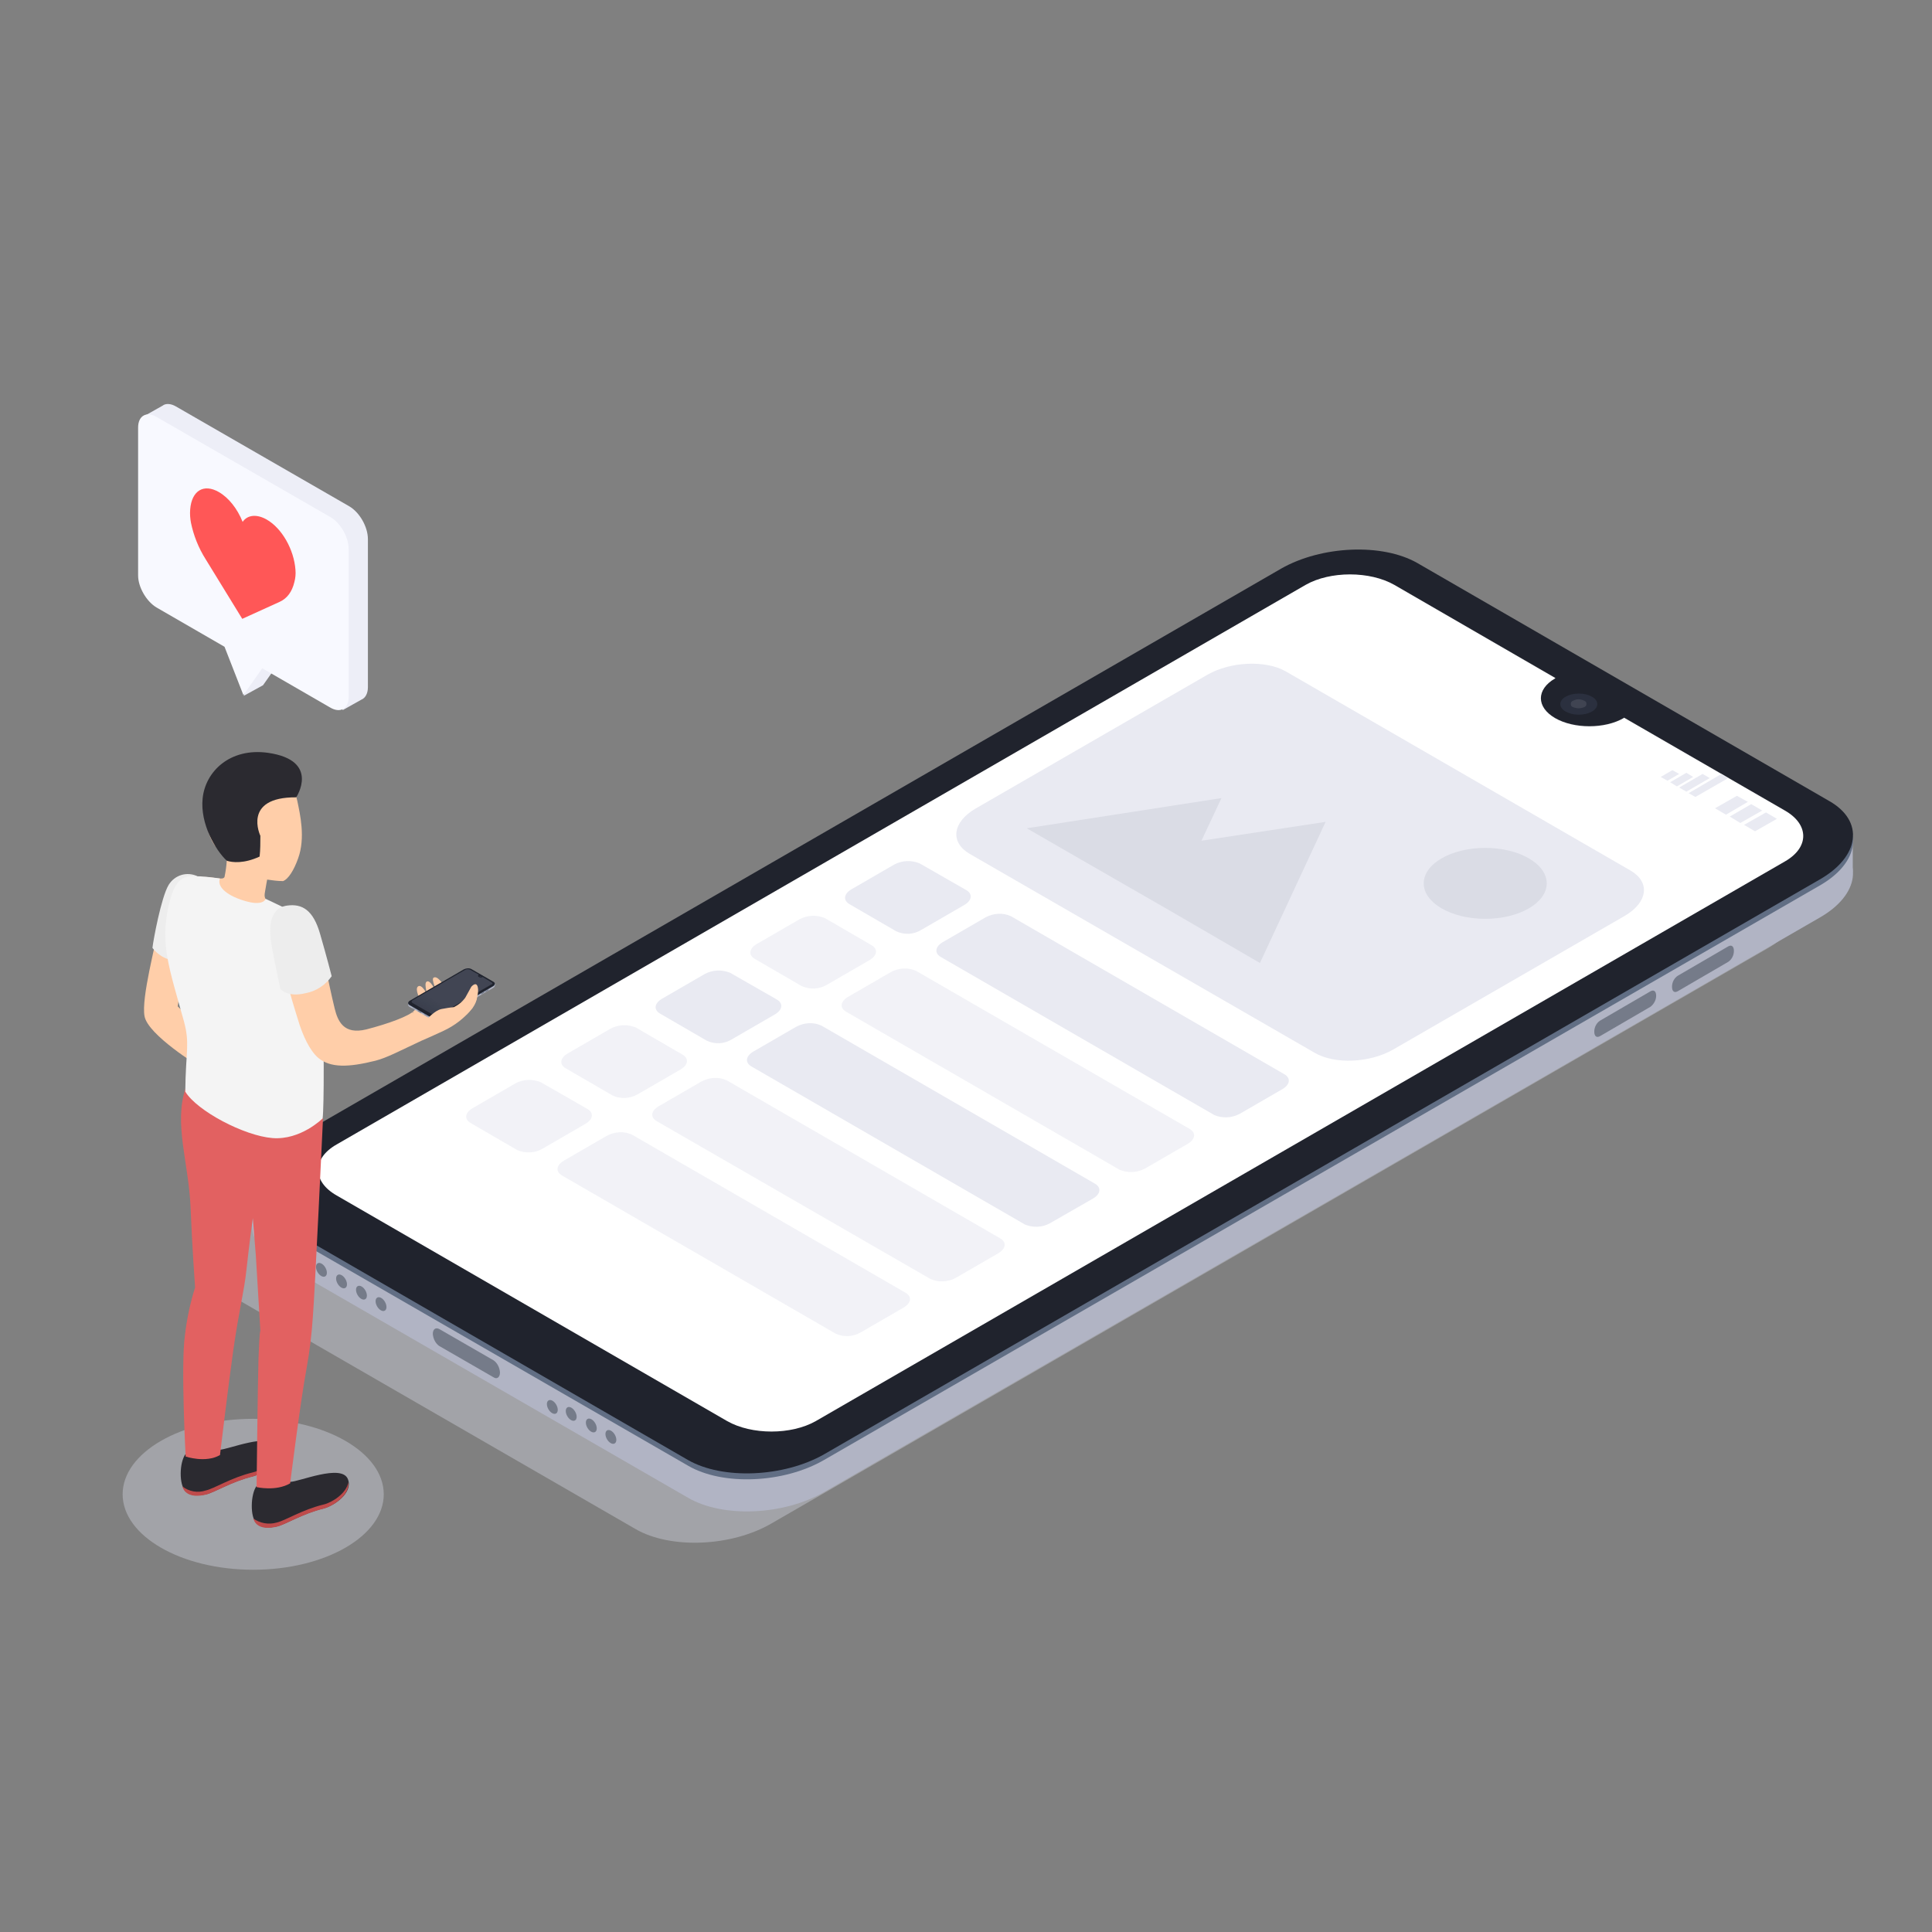 <?xml version="1.0" encoding="utf-8"?>
<!-- Generator: Adobe Illustrator 24.0.1, SVG Export Plug-In . SVG Version: 6.00 Build 0)  -->
<svg version="1.1" id="レイヤー_1" xmlns="http://www.w3.org/2000/svg" xmlns:xlink="http://www.w3.org/1999/xlink" x="0px"
	 y="0px" viewBox="0 0 512 512" style="enable-background:new 0 0 512 512;" xml:space="preserve">
<rect x="0" y="0" width="512" height="512" fill="#808080" stroke="none"/>
<style type="text/css">
	.st0{opacity:0.4;fill:#D6D8E5;enable-background:new    ;}
	.st1{fill:#B1B4C4;}
	.st2{fill:#616E84;}
	.st3{fill:#757B89;}
	.st4{fill:#20232D;}
	.st5{fill:#FFFFFF;}
	.st6{opacity:0.5;fill:url(#SVGID_1_);enable-background:new    ;}
	.st7{fill:#2B303F;}
	.st8{opacity:0.1;fill:#FFFFFF;enable-background:new    ;}
	.st9{fill:#E9EAF2;}
	.st10{fill:#DADCE5;}
	.st11{fill:#EDEEF7;}
	.st12{fill:#F8F9FF;}
	.st13{fill:#FF5757;}
	.st14{fill:#FFCEA9;}
	.st15{fill:#EDEDED;}
	.st16{fill:#2B2A30;}
	.st17{fill:#BF4B4B;}
	.st18{fill:#E26161;}
	.st19{fill:#F4F4F4;}
	.st20{opacity:0.5;fill:url(#SVGID_2_);enable-background:new    ;}
	.st21{opacity:0.6;}
</style>
<g>
	<g id="Mobile_1_">
		<path class="st0" d="M168.4,405.2L59.2,342.2c-9.3-5.3-8.1-14.7,2.6-20.8L325.6,169c10.7-6.1,26.8-6.8,36.1-1.5l109.2,63.1
			c9.3,5.3,8.1,14.7-2.6,20.8L204.5,403.7C193.9,409.9,177.7,410.6,168.4,405.2z"/>
		<path class="st1" d="M182.3,396.9L73.1,333.9c-9.3-5.3-8.1-14.7,2.6-20.8l263.8-152.3c10.7-6.1,26.8-6.8,36.1-1.5l109.2,63.1
			c9.3,5.3,8.1,14.7-2.6,20.8L218.4,395.4C207.7,401.6,191.5,402.3,182.3,396.9z"/>
		<polygon class="st1" points="66.8,324.7 66.8,314.7 78.6,319.1 		"/>
		<polygon class="st1" points="491,231 491,221.3 481.6,227.4 		"/>
		<path class="st2" d="M182.3,388.4L73.1,325.4c-9.3-5.3-8.1-14.7,2.6-20.8l263.8-152.3c10.7-6.1,26.8-6.8,36.1-1.5l109.2,63.1
			c9.3,5.3,8.1,14.7-2.6,20.8L218.4,386.9C207.7,393.1,191.5,393.8,182.3,388.4z"/>
		<ellipse transform="matrix(0.866 -0.5 0.5 0.866 -156.848 87.71)" class="st3" cx="85.2" cy="336.5" rx="1.2" ry="2"/>
		<ellipse transform="matrix(0.866 -0.5 0.5 0.866 -157.662 90.743)" class="st3" cx="90.5" cy="339.6" rx="1.2" ry="2"/>
		<ellipse transform="matrix(0.866 -0.5 0.5 0.866 -158.474 93.783)" class="st3" cx="95.8" cy="342.6" rx="1.2" ry="2"/>
		<ellipse transform="matrix(0.866 -0.5 0.5 0.866 -159.289 96.816)" class="st3" cx="101" cy="345.6" rx="1.2" ry="2"/>
		<ellipse transform="matrix(0.867 -0.498 0.498 0.867 -166.299 122.593)" class="st3" cx="146.5" cy="372.8" rx="1.2" ry="2"/>
		<ellipse transform="matrix(0.866 -0.5 0.5 0.866 -167.085 125.907)" class="st3" cx="151.4" cy="374.7" rx="1.2" ry="2"/>
		<ellipse transform="matrix(0.866 -0.5 0.5 0.866 -167.898 128.942)" class="st3" cx="156.7" cy="377.8" rx="1.2" ry="2"/>
		<ellipse transform="matrix(0.866 -0.5 0.5 0.866 -168.713 131.976)" class="st3" cx="161.9" cy="380.8" rx="1.2" ry="2"/>
		<path class="st3" d="M130.8,365l-14.4-8.3c-1-0.7-1.6-1.9-1.7-3.2l0,0c0-1.2,0.7-1.8,1.7-1.3l14.4,8.3c1,0.7,1.6,1.9,1.7,3.2l0,0
			C132.5,365,131.7,365.6,130.8,365z"/>
		<path class="st3" d="M458,254.9l-13.4,7.8c-0.9,0.5-1.5,0-1.5-1.2l0,0c0-1.2,0.6-2.3,1.5-2.9l13.4-7.8c0.9-0.5,1.5,0,1.5,1.2l0,0
			C459.5,253.2,458.9,254.3,458,254.9z"/>
		<path class="st3" d="M437.4,266.8l-13.4,7.8c-0.9,0.5-1.5,0-1.5-1.2l0,0c0-1.2,0.6-2.3,1.5-2.9l13.4-7.8c0.9-0.5,1.5,0,1.5,1.2
			l0,0C438.9,265,438.3,266.1,437.4,266.8z"/>
		<path class="st4" d="M182.3,386.9L73.1,323.8c-9.3-5.3-8.1-14.7,2.6-20.8l263.8-152.3c10.7-6.1,26.8-6.8,36.1-1.5l109.2,63.1
			c9.3,5.3,8.1,14.7-2.6,20.8L218.4,385.4C207.7,391.5,191.5,392.2,182.3,386.9z"/>
		<path class="st5" d="M473,214.8l-42.6-24.6l-0.1,0.1c-5,2.9-13.2,2.9-18.2,0c-5-2.9-5-7.6,0-10.5l0.1-0.1L369.5,155
			c-6.5-3.7-17-3.7-23.5,0L89.2,303.3c-6.5,3.7-6.5,9.8,0,13.5l103.5,59.8c6.5,3.7,17,3.7,23.5,0L473,228.3
			C479.5,224.6,479.5,218.5,473,214.8z"/>
		
			<linearGradient id="SVGID_1_" gradientUnits="userSpaceOnUse" x1="281.095" y1="134.571" x2="281.095" y2="361.81" gradientTransform="matrix(1 0 0 -1 0 514)">
			<stop  offset="0.21" style="stop-color:#FFFFFF;stop-opacity:0"/>
			<stop  offset="1" style="stop-color:#FFFFFF;stop-opacity:0.2"/>
		</linearGradient>
		<path class="st6" d="M473,228.3L216.1,376.6c-5.9,3.4-15,3.7-21.5,1c-0.7-0.3-1.3-0.6-2-1L89.2,316.9c-1.4-0.8-2.7-1.8-3.6-3.2
			c-2.4-3.5-1.2-7.6,3.6-10.4L346.1,155c6.5-3.7,17-3.7,23.5,0l42.6,24.6l-0.1,0.1c-5,2.9-5,7.6,0,10.5c5,2.9,13.2,2.9,18.2,0
			l0.1-0.1l42.6,24.6C479.5,218.5,479.5,224.6,473,228.3z"/>
		<ellipse class="st7" cx="418.4" cy="186.6" rx="4.9" ry="2.8"/>
		<path class="st8" d="M416.9,187.4c-0.5-0.1-0.7-0.6-0.6-1.1c0.1-0.3,0.3-0.5,0.6-0.6c0.9-0.5,2-0.5,2.9,0c0.5,0.1,0.7,0.6,0.6,1.1
			c-0.1,0.3-0.3,0.5-0.6,0.6C418.9,187.8,417.8,187.8,416.9,187.4z"/>
	</g>
	<g>
		<path class="st9" d="M348.4,279L257,226.3c-5.3-3.1-4.6-8.4,1.5-12l61.5-35.5c6.1-3.5,15.4-3.9,20.7-0.9l91.4,52.8
			c5.3,3.1,4.6,8.4-1.5,12l-61.5,35.5C362.9,281.7,353.7,282.1,348.4,279z"/>
		<polygon class="st10" points="351.3,217.8 318.4,222.8 323.7,211.5 272.1,219.5 286.5,227.8 309.8,241.2 333.9,255.2 		"/>
		<ellipse class="st10" cx="393.6" cy="234.1" rx="16.3" ry="9.4"/>
	</g>
	<polygon class="st9" points="441.9,206.9 440.1,205.9 443.2,204.1 445,205.1 	"/>
	<polygon class="st9" points="444.4,208.4 442.6,207.3 446.9,204.8 448.7,205.9 	"/>
	<polygon class="st9" points="446.9,209.8 445,208.7 451.2,205.1 453.1,206.2 	"/>
	<polygon class="st9" points="449.3,211.2 447.5,210.2 456.2,205.1 458,206.2 	"/>
	<polygon class="st9" points="457.4,215.9 454.5,214.2 460.3,210.9 463.2,212.5 	"/>
	<polygon class="st9" points="461.2,218.1 458.4,216.4 464.1,213.1 467,214.8 	"/>
	<polygon class="st9" points="465.1,220.3 462.2,218.6 468,215.3 470.9,217 	"/>
	<g>
		<path class="st11" d="M92.6,134.2l-46-26.5c-1.2-0.7-2.4-0.8-3.2-0.4l0,0c-0.1,0.1-0.2,0.1-0.3,0.2l-4.8,2.7l3.5,4.9v34.7
			c0,3.1,2.2,6.9,4.9,8.5l18,10.4l2.2,5.7l-2.3,10l5.1-2.8l5-7.1l15.6,9l0.5,4.7l5-2.8c1-0.4,1.7-1.6,1.7-3.3v-39.2
			C97.5,139.6,95.3,135.8,92.6,134.2z"/>
		<path class="st12" d="M87.5,137l-46-26.5c-2.7-1.6-4.9-0.3-4.9,2.8v39.2c0,3.1,2.2,6.9,4.9,8.5l18,10.4l5,12.8l5-7.1l18,10.4
			c2.7,1.6,4.9,0.3,4.9-2.8v-39.2C92.4,142.4,90.3,138.6,87.5,137z"/>
		<path class="st13" d="M78.3,151c-0.4-5.4-3.6-11-7.6-13.3c-2.6-1.5-5.1-1.3-6.4,0.6c-1.4-3.5-3.7-6.4-6.3-7.9
			c-4-2.3-7.2-0.4-7.6,4.6c-0.1,1.2,0,2.4,0.2,3.5c0.7,3.4,2,6.7,3.9,9.7l9.7,15.8l9.9-4.5c2-0.9,3.3-2.7,3.9-5.2
			C78.3,153.2,78.4,152.1,78.3,151z"/>
	</g>
	<g>
		<g id="Men_2">
			<ellipse class="st0" cx="67.1" cy="396" rx="34.6" ry="20"/>
			<path id="_Контур_6" class="st14" d="M41.8,246.5c-0.4,3.4-4.4,17.9-3.5,22.8c0.9,5,14.5,13.3,14.5,13.3l1.9-8.5l-7.6-7.4
				l2-14.1L41.8,246.5z"/>
			<path id="_Контур_7" class="st15" d="M52.3,232.2c-2.8-1.3-6-0.3-7.6,2.3c-2,3.3-4.1,14.8-4.3,16.7c0,0,2.8,3.9,7.1,3.2
				L52.3,232.2z"/>
			<path class="st16" d="M68,393.8c3,0.8,6.2,0.4,8.9-1.1c2.1,0.1,13.7-4.9,15.3-0.7c1.4,3.6-3.6,7-6.3,7.7
				c-5.8,1.4-10.2,4.3-12.5,4.8c-1.8,0.4-4,0.6-5.4-0.8C66.2,402.1,66.4,395.9,68,393.8z"/>
			<path class="st17" d="M73.3,403.5c2.3-0.5,6.7-3.4,12.5-4.8c2.2-0.5,6.1-3,6.5-5.9c0.5,3.4-4,6.3-6.5,7
				c-5.8,1.4-10.2,4.3-12.5,4.8c-1.8,0.4-4,0.6-5.4-0.8c-0.4-0.4-0.6-0.9-0.8-1.4C68.9,403.7,71.2,404.1,73.3,403.5z"/>
			<path class="st16" d="M49.2,385.3c3,0.8,6.2,0.4,8.9-1.1c2.1,0.1,13.7-4.9,15.3-0.7c1.4,3.6-3.6,7-6.3,7.7
				c-5.8,1.4-10.2,4.3-12.5,4.8c-1.8,0.4-4,0.6-5.4-0.8C47.4,393.6,47.5,387.5,49.2,385.3z"/>
			<path class="st17" d="M54.5,395c2.3-0.5,6.7-3.4,12.5-4.8c2.2-0.5,6.1-3,6.5-5.9c0.5,3.4-4,6.3-6.5,7c-5.8,1.4-10.2,4.3-12.5,4.8
				c-1.8,0.4-4,0.6-5.4-0.8c-0.4-0.4-0.6-0.9-0.8-1.4C50.1,395.3,52.4,395.7,54.5,395z"/>
			<path id="_Контур_8" class="st18" d="M49,353.9c0.5-4.3,1.4-8.6,2.7-12.7c0,0-0.8-11-1.2-21.3c-0.5-11.8-4.5-22.1-1.3-31.6
				l36.4,8.1c0,0-2.2,47-2.7,52.7c-0.3,4.4-0.8,8.8-1.6,13.2c-1.7,9.1-4.4,30.8-4.4,30.8c-3.8,2.2-8.9,1-8.9,1s0.3-27.4,0.5-34
				c0.3-8,0.5-7.4,0.5-7.4l-1.2-20l-0.8-9.9c0,0-1,7.3-1.7,13.8c-0.6,5.7-2,10.8-3.5,21.4c-1.3,9.2-3.5,27.6-3.5,27.6
				c-3.8,2.2-9.1,0.4-9.1,0.4S47.9,361.8,49,353.9z"/>
			<path id="_Контур_9" class="st14" d="M54.3,232.4c2.8,0.1,4.8,0.9,5.2,0c0.3-1.4,0.5-2.9,0.6-4.3c-0.3-0.8-0.6-1.7-0.6-1.7
				c-3.5-2.1-4.6-5.9-5-10.3c-0.8-7.5,3.3-14,10.7-14.8c7-0.7,12.2,4.2,13.6,11c0.7,3.4,2.2,9.7,0.2,15.2c-1.1,3.1-2.6,5.5-4,6
				c-1.4,0-2.8-0.2-4.2-0.4l0,0c0,0-0.4,2.1-0.6,3.4s-0.2,2,2.5,3.7s-4,5-8.4,4.7c-4.4-0.3-9.3-3-10.6-5.8
				C52.2,236,52.4,232.3,54.3,232.4z"/>
			<path id="_Контур_10" class="st19" d="M58.3,232.8c-0.8,1.9,1.2,4.3,6.4,5.9c5.2,1.6,5.7-0.5,5.7-0.5s7.6,3.5,10.1,5.2
				c3.1,2.2,4.5,8.5,4.9,19.2c0.5,12.3,0.5,30.6,0.1,33.8c0,0-5.8,5.8-13.3,5.2s-20-7.2-23.1-12.3c0.1-10.8,1.3-12.6-0.4-18.8
				c-4-14.3-6.1-20.1-4.2-29.6c1.6-7.8,3.9-8.8,7-8.7C53.8,232.2,56,232.5,58.3,232.8z"/>
			<path id="_Контур_11" class="st14" d="M97.1,272.8c-6.1,1.5-7.6-2.3-8.4-5.5c-1.9-7.8-3-14.7-4.4-19.1c-1.7-5.2-3.5-6-6-7
				c-3-1.2-5.5,1.3-4.5,7.9c1.2,7.8,2.7,13.3,5.6,22.5c0.8,2.4,2.5,6.7,5,8.8c3.2,2.6,7.9,2.5,15.1,0.7c3.1-0.8,6.4-2.6,12.2-5.3
				c1.6-0.7,2.8-1.2,5.8-2.6c3-1.4,5.6-3.4,7.7-6c1.6-2.3,1.3-3.7,1-4.2s-0.6-0.1-1.5,0.8c-1.2,1.6-2.7,3-4.4,4.1c0,0,1.9-2,3-3.3
				c0.9-1.2,1.7-2.4,2.3-3.8c0.6-1.3-0.6-3.1-1.5-2.2s-1.3,1.9-2.9,3.8c-0.9,1-1.8,1.9-2.9,2.7c1-1.3,1.9-2.7,2.6-4.2
				c1-2-2.3-1-4.3,1c-1.4,1.5-2.6,2.3-2.6,1.9s-2.8,2.5-4.2,4S102.9,271.3,97.1,272.8z"/>
			<path id="_Контур_12" class="st15" d="M76,240c4.1-0.6,7,1.2,8.8,7.4c1.8,6.2,3.1,11.3,3.1,11.3c-1.6,2.3-4.1,4-6.9,4.5
				c-4.9,1.2-6.7-1.1-6.7-1.1s-1.4-6.5-2.2-10.9C71.3,246.8,70.9,240.8,76,240z"/>
			<path class="st16" d="M78.5,211.3c0,0,6.5-9.8-7.5-11.8c-10.1-1.4-16.6,5-17.3,12.1c-0.7,6.7,3.4,13.7,6.4,16.5
				c1.5,0.5,4.6,0.8,8.7-1.1c0.2-1.8,0.2-3.7,0.2-5.5C69,221.5,64.1,211.2,78.5,211.3z"/>
		</g>
		<path class="st14" d="M111.4,265c0,0-1.6-2.9-0.6-3.6s2.4,2,2.7,3s-0.1-0.3-0.1-0.3s-1.1-3.3-0.4-3.9s1.7,0.8,2.6,2.8
			s0.2-0.2,0.2-0.2s-1.6-3.3-0.9-3.7c0.9-0.6,2.4,1.3,3.3,3.1s-1.2,3.8-1.2,3.8L111.4,265z"/>
		<g id="Mobile">
			<path class="st1" d="M114.4,270.2l-5.9-3.4c-0.5-0.3-0.4-0.8,0.1-1.1l14.3-8.3c0.6-0.3,1.4-0.4,2-0.1l5.9,3.4
				c0.5,0.3,0.4,0.8-0.1,1.1l-14.4,8.3C115.8,270.5,115.1,270.5,114.4,270.2z"/>
			<polygon class="st1" points="108.2,266.3 108.2,265.7 108.8,266 			"/>
			<polygon class="st1" points="131.2,261.2 131.2,260.7 130.7,261 			"/>
			<path class="st2" d="M114.4,269.8l-5.9-3.4c-0.5-0.3-0.4-0.8,0.1-1.1l14.3-8.3c0.6-0.4,1.4-0.4,2-0.1l5.9,3.4
				c0.5,0.3,0.4,0.8-0.1,1.1l-14.3,8.3C115.8,270,115.1,270.1,114.4,269.8z"/>
			
				<ellipse transform="matrix(0.867 -0.498 0.498 0.867 -119.154 90.223)" class="st3" cx="109.5" cy="268.3" rx="0.1" ry="0.1"/>
			<ellipse transform="matrix(0.866 -0.5 0.5 0.866 -118.889 90.498)" class="st3" cx="109.4" cy="267.1" rx="0.1" ry="0.1"/>
			<ellipse transform="matrix(0.866 -0.5 0.5 0.866 -118.939 90.666)" class="st3" cx="109.7" cy="267.3" rx="0.1" ry="0.1"/>
			<ellipse transform="matrix(0.866 -0.5 0.5 0.866 -118.977 90.832)" class="st3" cx="110" cy="267.4" rx="0.1" ry="0.1"/>
			<ellipse transform="matrix(0.866 -0.5 0.5 0.866 -119.361 92.249)" class="st3" cx="112.5" cy="268.9" rx="0.1" ry="0.1"/>
			<ellipse transform="matrix(0.866 -0.5 0.5 0.866 -119.403 92.413)" class="st3" cx="112.7" cy="269" rx="0.1" ry="0.1"/>
			<ellipse transform="matrix(0.866 -0.5 0.5 0.866 -119.45 92.577)" class="st3" cx="113" cy="269.2" rx="0.1" ry="0.1"/>
			<ellipse transform="matrix(0.866 -0.5 0.5 0.866 -119.493 92.742)" class="st3" cx="113.3" cy="269.3" rx="0.1" ry="0.1"/>
			<path class="st3" d="M111.6,268.5l-0.8-0.5c-0.1,0-0.1-0.1-0.1-0.2l0,0c0-0.1,0-0.1,0.1-0.1l0.8,0.5
				C111.7,268.3,111.7,268.3,111.6,268.5L111.6,268.5C111.7,268.5,111.7,268.5,111.6,268.5z"/>
			<path class="st3" d="M129.4,262.5l-0.7,0.4c0,0-0.1,0-0.1-0.1l0,0c0-0.1,0-0.1,0.1-0.2l0.7-0.4c0,0,0.1,0,0.1,0.1l0,0
				C129.5,262.4,129.5,262.5,129.4,262.5z"/>
			<path class="st3" d="M128.3,263.1l-0.7,0.4c0,0-0.1,0-0.1-0.1l0,0c0-0.1,0-0.1,0.1-0.2l0.7-0.4c0,0,0.1,0,0.1,0.1l0,0
				C128.4,263,128.3,263.1,128.3,263.1z"/>
			<path class="st4" d="M114.4,269.7l-5.9-3.4c-0.5-0.3-0.4-0.8,0.1-1.1l14.3-8.3c0.6-0.3,1.4-0.4,2-0.1l5.9,3.4
				c0.5,0.3,0.4,0.8-0.1,1.1l-14.3,8.3C115.9,270,115.1,270,114.4,269.7z"/>
			<path class="st7" d="M130.2,260.3l-2.3-1.4l0,0c-0.3,0.2-0.7,0.2-1,0c-0.3-0.2-0.3-0.4,0-0.6l0,0l-2.3-1.3
				c-0.4-0.2-0.9-0.2-1.3,0l-14,8.1c-0.3,0.2-0.3,0.5,0,0.7l5.6,3.2c0.4,0.2,0.9,0.2,1.3,0l14-8.1
				C130.6,260.8,130.6,260.5,130.2,260.3z"/>
			
				<linearGradient id="SVGID_2_" gradientUnits="userSpaceOnUse" x1="-1334.669" y1="-2400.665" x2="-1334.669" y2="-2385.427" gradientTransform="matrix(0.87 0.5 1 -0.58 3662.29 -450.8)">
				<stop  offset="0.21" style="stop-color:#FFFFFF;stop-opacity:0"/>
				<stop  offset="1" style="stop-color:#FFFFFF;stop-opacity:0.2"/>
			</linearGradient>
			<path class="st20" d="M130.2,260.3l-2.3-1.4l0,0c-0.3,0.2-0.7,0.2-1,0c-0.3-0.2-0.3-0.4,0-0.6l0,0l-2.3-1.3
				c-0.4-0.2-0.9-0.2-1.3,0l-14,8.1c-0.3,0.2-0.3,0.5,0,0.7l5.6,3.2c0.4,0.2,0.9,0.2,1.3,0l14-8.1
				C130.6,260.8,130.6,260.5,130.2,260.3z"/>
			<ellipse class="st7" cx="127.3" cy="258.8" rx="0.3" ry="0.1"/>
			<path class="st8" d="M127.2,258.8C127.2,258.8,127.2,258.8,127.2,258.8c0-0.1,0.1-0.1,0.2-0.1c0,0,0,0.1,0,0.1
				C127.3,258.8,127.2,258.8,127.2,258.8z"/>
		</g>
		<path class="st14" d="M123.7,268.8c0,0,3.1-2.8,3-6.6c-0.2-2.6-1.8-0.7-1.8-0.7l-1.6,2.9c-0.8,1.1-1.8,1.9-3,2.5
			c-1.1,0.1-2.2,0.3-3.3,0.5c-1.9,0.4-3.9,2.8-3.9,2.8l2.4,1.9L123.7,268.8z"/>
	</g>
	<g>
		<path class="st9" d="M237.5,246.8l-12.4-7.2c-1.7-1-1.5-2.7,0.5-3.9l11.4-6.6c2.1-1.1,4.5-1.2,6.7-0.3l12.4,7.1
			c1.7,1,1.5,2.7-0.5,3.9l-11.4,6.6C242.1,247.7,239.7,247.8,237.5,246.8z"/>
		<path class="st9" d="M321.8,295.5l-72.5-41.9c-1.7-1-1.5-2.7,0.5-3.9l11.4-6.6c2.1-1.1,4.5-1.3,6.7-0.3l72.5,41.9
			c1.7,1,1.5,2.7-0.5,3.9l-11.4,6.6C326.4,296.3,323.9,296.4,321.8,295.5z"/>
		<g class="st21">
			<path class="st9" d="M212.4,261.3l-12.4-7.2c-1.7-1-1.5-2.7,0.5-3.9l11.4-6.6c2.1-1.1,4.5-1.2,6.7-0.3l12.4,7.2
				c1.7,1,1.5,2.7-0.5,3.9l-11.4,6.6C217,262.2,214.6,262.3,212.4,261.3z"/>
			<path class="st9" d="M296.7,310l-72.5-41.9c-1.7-1-1.5-2.7,0.5-3.9l11.4-6.6c2.1-1.1,4.5-1.3,6.7-0.3l72.5,41.9
				c1.7,1,1.5,2.7-0.5,3.9l-11.4,6.6C301.3,310.8,298.8,310.9,296.7,310z"/>
		</g>
		<path class="st9" d="M187.3,275.8l-12.4-7.2c-1.7-1-1.5-2.7,0.5-3.9l11.4-6.6c2.1-1.1,4.5-1.2,6.7-0.3l12.4,7.1
			c1.7,1,1.5,2.7-0.5,3.9l-11.4,6.6C191.9,276.7,189.5,276.8,187.3,275.8z"/>
		<path class="st9" d="M271.6,324.5l-72.5-41.9c-1.7-1-1.5-2.7,0.5-3.9l11.4-6.6c2.1-1.1,4.5-1.3,6.7-0.3l72.5,41.9
			c1.7,1,1.5,2.7-0.5,3.9l-11.5,6.6C276.2,325.3,273.7,325.4,271.6,324.5z"/>
		<g class="st21">
			<path class="st9" d="M162.3,290.3l-12.4-7.2c-1.7-1-1.5-2.7,0.5-3.9l11.4-6.6c2.1-1.1,4.5-1.2,6.7-0.3l12.4,7.2
				c1.7,1,1.5,2.7-0.5,3.9l-11.4,6.6C166.8,291.2,164.4,291.3,162.3,290.3z"/>
			<path class="st9" d="M246.5,338.9L174,297.1c-1.7-1-1.5-2.7,0.5-3.9l11.4-6.6c2.1-1.1,4.5-1.3,6.7-0.3l72.5,41.9
				c1.7,1,1.5,2.7-0.5,3.9l-11.4,6.6C251.1,339.8,248.6,339.9,246.5,338.9z"/>
		</g>
		<g class="st21">
			<path class="st9" d="M137.1,304.8l-12.4-7.2c-1.7-1-1.5-2.7,0.5-3.9l11.4-6.6c2.1-1.1,4.5-1.2,6.7-0.3l12.4,7.1
				c1.7,1,1.5,2.7-0.5,3.9l-11.4,6.6C141.8,305.6,139.3,305.7,137.1,304.8z"/>
			<path class="st9" d="M221.4,353.4l-72.5-41.9c-1.7-1-1.5-2.7,0.5-3.9l11.4-6.6c2.1-1.1,4.5-1.3,6.7-0.3l72.5,41.9
				c1.7,1,1.5,2.7-0.5,3.9l-11.4,6.6C226,354.3,223.5,354.4,221.4,353.4z"/>
		</g>
	</g>
</g>
</svg>
